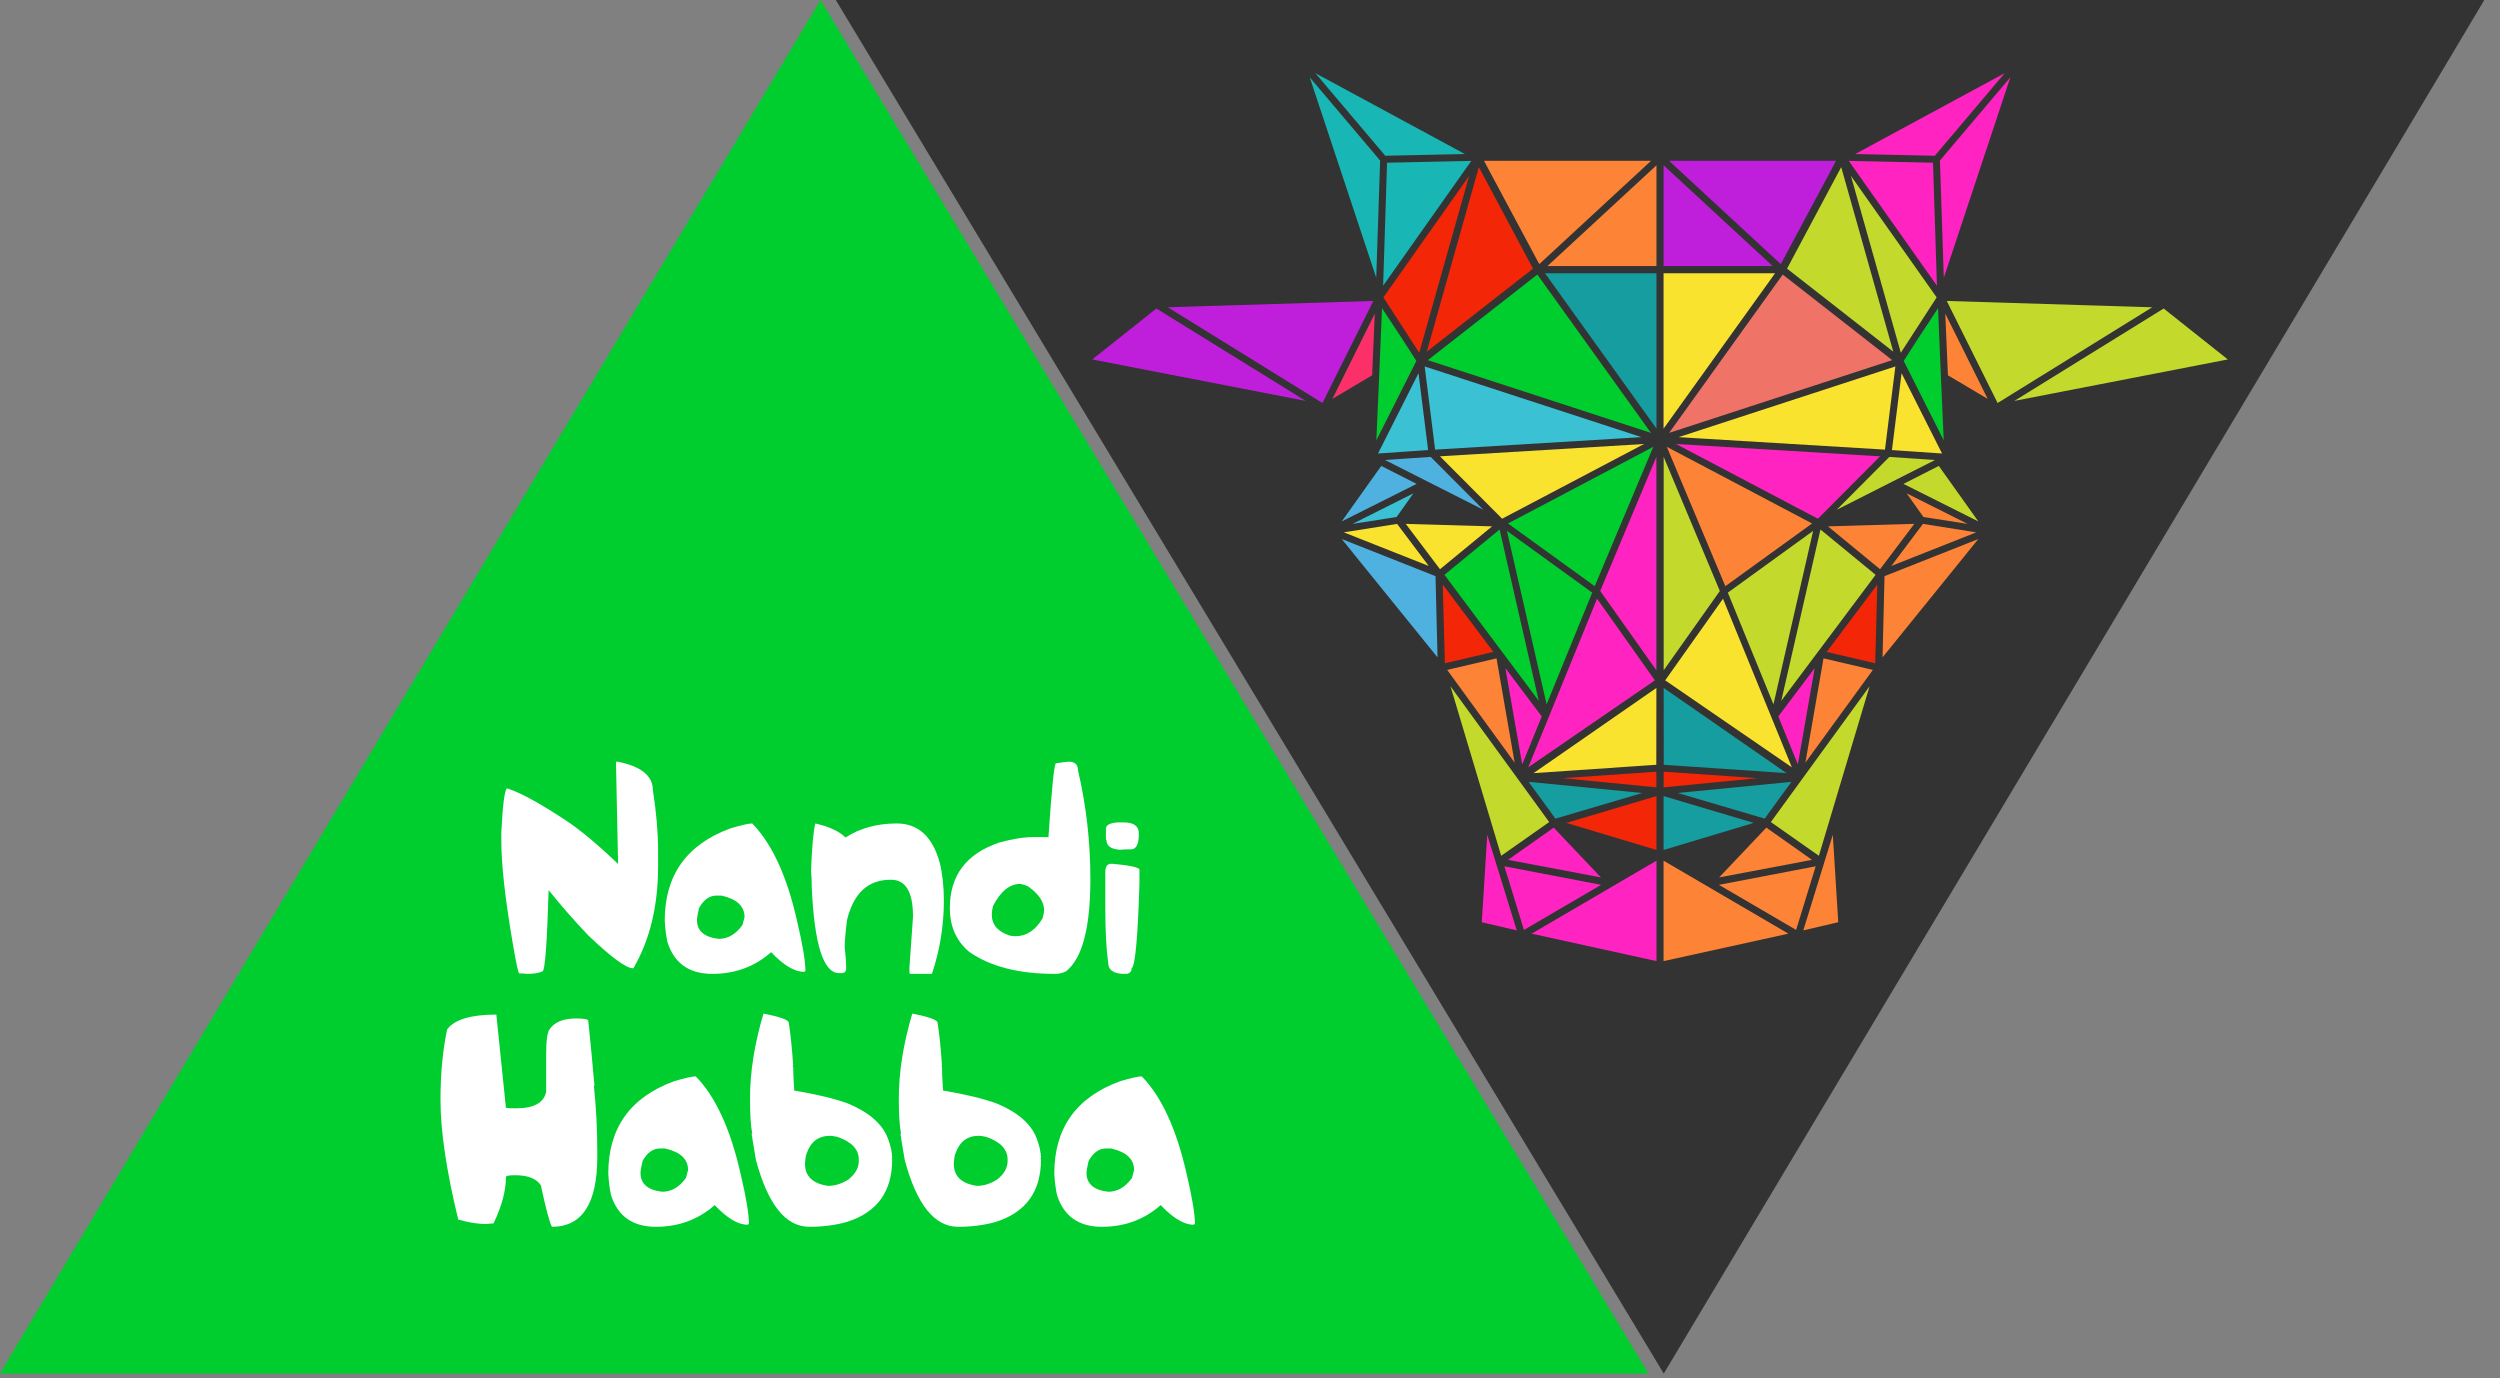 <?xml version="1.0" encoding="utf-8"?>
<!-- Generator: Adobe Illustrator 16.0.0, SVG Export Plug-In . SVG Version: 6.00 Build 0)  -->
<!DOCTYPE svg PUBLIC "-//W3C//DTD SVG 1.1//EN" "http://www.w3.org/Graphics/SVG/1.1/DTD/svg11.dtd">
<svg version="1.1" id="Layer_1" xmlns="http://www.w3.org/2000/svg" xmlns:xlink="http://www.w3.org/1999/xlink" x="0px" y="0px"
	 width="341px" height="188px" viewBox="0 0 341 188" enable-background="new 0 0 341 188" xml:space="preserve">
<rect x="0" y="0" width="341" height="188" fill="#808080" stroke="none"/>
<g>
	<path fill="#00CE2F" d="M111.92,0C111.92,0,0.916,185.711,0,187.355h224.857L111.92,0z"/>
	<g>
		<path fill="#FFFFFF" d="M84.162,103.875c3.266,0.632,4.896,1.942,4.896,3.931c0.471,3.023,0.705,5.758,0.705,8.203v2.177
			c0,5.388-1.121,10.017-3.365,13.887h-0.061c-0.928,0-2.963-1.498-6.105-4.495c-1.895-1.988-3.697-4.043-5.401-6.166
			c-0.216,7.39-0.497,11.084-0.849,11.084c-0.441,0.229-1.169,0.342-2.178,0.342c-0.159-0.039-0.367-0.06-0.623-0.06H70.84
			c-0.135,0-0.416-1.263-0.846-3.79c-1.076-6.221-1.614-10.991-1.614-14.31v-1.128c0.188-3.749,0.444-5.758,0.766-6.025
			c1.788,0.562,4.456,2.016,8.003,4.354c2.041,1.357,4.428,3.346,7.156,5.965v-0.08l-0.285-13.807L84.162,103.875z"/>
		<path fill="#FFFFFF" d="M102.605,112.32c2.699,2.767,4.736,7.188,6.105,13.263c0.767,3.223,1.15,5.515,1.15,6.872l-0.201,0.101
			c-1.291,0-2.784-0.893-4.475-2.681c-2.232,1.976-4.907,2.962-8.023,2.962c-3.145,0-5.18-1.431-6.107-4.292
			c-0.188-0.819-0.314-1.808-0.383-2.962c0-6.209,2.991-10.408,8.969-12.598C101.133,112.542,102.119,112.32,102.605,112.32z
			 M95.066,125.482c0,1.489,0.988,2.351,2.963,2.579c1.262,0,2.344-0.631,3.246-1.895l0.281-1.068c0-1.491-1.049-2.473-3.145-2.942
			h-0.687c-0.952,0-1.745,0.57-2.379,1.712C95.16,124.688,95.066,125.226,95.066,125.482z"/>
		<path fill="#FFFFFF" d="M111.211,112.32c1.922,0.444,3.291,1.082,4.111,1.915c1.987-1.277,4.32-1.915,6.994-1.915
			c2.928,0,4.883,1.788,5.865,5.36c0.375,1.519,0.562,3.245,0.562,5.182c0,3.412-0.543,6.738-1.631,9.975h-2.884
			c-0.12,0-0.181-0.066-0.181-0.201v-0.665l0.484-6.892v-0.102c0-3.318-0.994-4.979-2.982-4.979h-0.082
			c-3.078,0-5.059,1.848-5.943,5.543c-0.203,1.652-0.305,2.869-0.305,3.648c0.135,1.249,0.201,2.176,0.201,2.78v0.102
			c0,0.444-0.221,0.665-0.664,0.665h-0.301c-2.137,0-3.379-3.896-3.731-11.69c0-0.846-0.032-1.612-0.099-2.297
			C110.761,115.391,110.955,113.247,111.211,112.32z"/>
		<path fill="#FFFFFF" d="M145.787,103.895c0.832,0,1.248,0.391,1.248,1.17c1.127,4.783,1.693,9.734,1.693,14.853
			c0,6.624-1.102,10.811-3.307,12.558c-0.444,0.242-0.953,0.361-1.531,0.361c-4.932,0-8.829-0.999-11.688-3.002
			c-1.762-1.479-2.643-3.467-2.643-5.967c0-4.461,2.249-7.443,6.753-8.949c1.797-0.496,3.372-0.745,4.713-0.745h1.835l0.143,0.081
			c0.456-6.758,0.799-10.139,1.026-10.139C144.945,103.968,145.53,103.895,145.787,103.895z M135.285,124.674v0.081
			c0,1.371,0.814,2.325,2.438,2.861c0.255,0.054,0.525,0.081,0.807,0.081c1.479,0,2.7-0.806,3.667-2.418
			c0.15-0.524,0.224-0.895,0.224-1.108c0-1.13-0.713-2.204-2.135-3.226c-0.23-0.147-0.6-0.275-1.111-0.383
			c-1.451,0-2.693,1.008-3.729,3.024C135.338,124.043,135.285,124.406,135.285,124.674z"/>
		<path fill="#FFFFFF" d="M151.533,117.823h0.221c2.258,0.2,3.479,0.457,3.668,0.765v1.895c-0.229,7.458-0.584,11.321-1.068,11.59
			c0,0.43-0.229,0.686-0.686,0.765h-0.301c-1.479,0-2.217-0.529-2.217-1.593c-0.257-1.812-0.385-4.306-0.385-7.476v-4.797
			C150.766,118.206,151.021,117.823,151.533,117.823z M153.285,112.178c1.371,0,2.057,0.512,2.057,1.532
			c0,1.424-0.355,2.138-1.066,2.138c-0.66,0-1.172,0.02-1.533,0.06c-1.209-0.093-1.814-0.524-1.814-1.29
			c-0.055,0-0.081-0.102-0.081-0.303v-1.289c0-0.471,0.505-0.754,1.511-0.848H153.285z"/>
		<path fill="#FFFFFF" d="M67.701,138.392l1.308,12.718l0.667,0.061h0.767c2.366,0,3.716-0.738,4.05-2.218v-5.019
			c0-1.949,0.156-3.123,0.465-3.527c0.658-0.993,1.874-1.49,3.648-1.49c1.089,0,1.633,0.107,1.633,0.322
			c0.295,2.821,0.578,5.778,0.846,8.867h-0.08c0.309,2.93,0.463,5.859,0.463,8.789v0.926c0,6.343-2.062,9.514-6.186,9.514
			c-0.311-0.537-0.814-2.426-1.514-5.664c-0.605-0.912-1.773-1.371-3.507-1.371c-0.833,0-1.252,0.088-1.252,0.263
			c0,1.854-0.562,3.958-1.69,6.308c-0.59,0.056-0.961,0.08-1.109,0.08c-1.061,0-2.297-0.199-3.707-0.604
			c-1.613-6.637-2.42-12.086-2.42-16.346c0-3.547,0.303-6.744,0.908-9.594C61.984,139.065,64.223,138.392,67.701,138.392z"/>
		<path fill="#FFFFFF" d="M94.902,146.817c2.701,2.768,4.736,7.189,6.106,13.262c0.767,3.225,1.147,5.516,1.147,6.871l-0.201,0.102
			c-1.289,0-2.781-0.894-4.473-2.679c-2.23,1.974-4.904,2.962-8.023,2.962c-3.146,0-5.179-1.43-6.105-4.293
			c-0.188-0.819-0.316-1.807-0.383-2.963c0-6.207,2.989-10.406,8.969-12.597C93.429,147.039,94.418,146.817,94.902,146.817z
			 M87.365,159.977c0,1.492,0.986,2.352,2.961,2.58c1.264,0,2.346-0.631,3.246-1.895l0.281-1.068c0-1.492-1.047-2.471-3.143-2.942
			h-0.686c-0.955,0-1.748,0.572-2.38,1.714C87.459,159.185,87.365,159.723,87.365,159.977z"/>
		<path fill="#FFFFFF" d="M104.139,138.25c2.297,0.457,3.447,0.873,3.447,1.25c0.254,1.612,0.455,3.568,0.604,5.865h-0.079
			l0.079,0.16c0,0.688,0.047,1.762,0.142,3.225c3.171,0.539,5.615,1.129,7.337,1.774c2.875,1.196,4.688,2.782,5.441,4.757
			c0.389,1.034,0.584,1.942,0.584,2.721h-0.083l0.083,0.162c0,4.365-2.055,7.201-6.167,8.505c-1.56,0.443-3.272,0.665-5.14,0.665
			c-3.225,0-5.65-3.036-7.276-9.109c-0.39-2.284-0.585-3.48-0.585-3.589h0.082c-0.203-1.021-0.303-2.565-0.303-4.636v-0.221
			C102.305,146.219,102.916,142.376,104.139,138.25z M109.803,158.749c0,1.692,1.047,2.694,3.143,3.004
			c0.955,0,1.891-0.296,2.803-0.887c0.928-0.753,1.391-1.586,1.391-2.5v-0.201c0-1.397-0.98-2.433-2.944-3.104
			c-0.482-0.094-0.798-0.141-0.944-0.141c-1.6,0-2.676,0.805-3.227,2.416C109.916,157.566,109.842,158.036,109.803,158.749z"/>
		<path fill="#FFFFFF" d="M124.436,138.25c2.297,0.457,3.447,0.873,3.447,1.25c0.254,1.612,0.457,3.568,0.605,5.865h-0.084
			l0.084,0.16c0,0.688,0.047,1.762,0.14,3.225c3.171,0.539,5.616,1.129,7.337,1.774c2.875,1.196,4.689,2.782,5.441,4.757
			c0.389,1.034,0.584,1.942,0.584,2.721h-0.08l0.08,0.162c0,4.365-2.057,7.201-6.168,8.505c-1.557,0.443-3.271,0.665-5.139,0.665
			c-3.225,0-5.65-3.036-7.275-9.109c-0.391-2.284-0.586-3.48-0.586-3.589h0.082c-0.201-1.021-0.303-2.565-0.303-4.636v-0.221
			C122.602,146.219,123.212,142.376,124.436,138.25z M130.1,158.749c0,1.692,1.046,2.694,3.143,3.004
			c0.954,0,1.886-0.296,2.801-0.887c0.93-0.753,1.393-1.586,1.393-2.5v-0.201c0-1.397-0.98-2.433-2.943-3.104
			c-0.483-0.094-0.799-0.141-0.948-0.141c-1.598,0-2.671,0.805-3.224,2.416C130.212,157.566,130.141,158.036,130.1,158.749z"/>
		<path fill="#FFFFFF" d="M155.738,146.817c2.699,2.768,4.736,7.189,6.106,13.262c0.765,3.225,1.149,5.516,1.149,6.871l-0.201,0.102
			c-1.289,0-2.781-0.894-4.475-2.679c-2.232,1.974-4.905,2.962-8.022,2.962c-3.144,0-5.179-1.43-6.106-4.293
			c-0.189-0.819-0.316-1.807-0.383-2.963c0-6.207,2.989-10.406,8.969-12.597C154.268,147.039,155.256,146.817,155.738,146.817z
			 M148.199,159.977c0,1.492,0.988,2.352,2.963,2.58c1.262,0,2.346-0.631,3.246-1.895l0.281-1.068c0-1.492-1.047-2.471-3.143-2.942
			h-0.688c-0.951,0-1.746,0.572-2.377,1.714C148.293,159.185,148.199,159.723,148.199,159.977z"/>
	</g>
	<path fill="#333333" d="M226.938,187.355c0,0,111.004-185.71,111.92-187.355H114L226.938,187.355z"/>
	<g>
		<polygon fill="#FF24C1" points="210.438,97.702 205.121,90.643 207.581,104.717 		"/>
		<polygon fill="#18B6B4" points="178.891,9.554 188.891,21.372 200.285,21.125 		"/>
		<polygon fill="#FF24C1" points="208.176,105.003 225.9,92.828 217.81,81.41 		"/>
		<polygon fill="#BF1FDB" points="158.871,41.8 180.434,55.149 187.523,40.92 		"/>
		<polygon fill="#FB3069" points="187.672,42.196 181.434,54.734 187.28,51.264 		"/>
		<polygon fill="#FD8337" points="210.756,36.414 226.066,36.414 226.066,22.262 		"/>
		<polygon fill="#FD8337" points="225.52,21.81 202.209,21.81 209.922,36.228 		"/>
		<polygon fill="#00CE2F" points="193.338,49.222 191.478,46.329 188.4,41.647 187.986,51.468 187.582,60.64 		"/>
		<polygon fill="#00CE2F" points="209.719,37.268 194.496,49.169 225.513,59.285 		"/>
		<polygon fill="#00CE2F" points="217.574,80.15 225.758,60.673 205.453,71.385 		"/>
		<polygon fill="#00CE2F" points="205.347,72.115 210.924,96.487 217.331,80.79 		"/>
		<polygon fill="#159D9F" points="226.07,58.857 226.07,37.145 210.492,37.145 		"/>
		<polygon fill="#F32608" points="226.044,105.124 211.652,106.12 226.068,107.534 		"/>
		<polygon fill="#F32608" points="200.709,23.324 188.543,40.561 193.63,48.416 		"/>
		<polygon fill="#F32608" points="213.215,112.242 226.07,116.105 226.07,108.417 		"/>
		<polygon fill="#159D9F" points="208.238,106.49 212.107,111.807 224.662,108.101 		"/>
		<polygon fill="#FF24C1" points="226.07,131.25 226.07,117.18 208.578,127.405 		"/>
		<polygon fill="#FF24C1" points="202.78,113.178 201.986,125.89 207.07,127.077 		"/>
		<polygon fill="#FAE32F" points="208.729,105.612 226.044,104.434 226.057,93.595 		"/>
		<polygon fill="#BF1FDB" points="148.691,49.099 178.742,54.935 157.723,41.928 		"/>
		<polygon fill="#FF24C1" points="211.941,112.723 205.387,117.352 218.721,119.874 		"/>
		<polygon fill="#FF24C1" points="218.74,120.632 205.016,118 207.795,127.03 		"/>
		<polygon fill="#18B6B4" points="178.324,9.973 187.82,38.583 188.376,21.85 		"/>
		<polygon fill="#18B6B4" points="200.929,21.815 189.072,22.07 188.521,39.382 		"/>
		<polygon fill="#3AC1D4" points="195.639,61.46 224.561,59.712 194.177,49.804 		"/>
		<polygon fill="#FAE32F" points="190.621,71.324 182.826,72.56 195.246,77.478 		"/>
		<polygon fill="#FAE32F" points="196.394,77.822 203.859,71.68 191.488,71.324 		"/>
		<polygon fill="#4FB1E0" points="182.619,73.234 196.211,90.024 195.929,78.503 		"/>
		<polygon fill="#3AC1D4" points="193.182,66.955 183.699,71.709 190.572,70.633 		"/>
		<polygon fill="#FD8337" points="204.226,89.647 197.184,91.296 206.813,104.532 		"/>
		<polygon fill="#FF24C1" points="226.057,91.822 226.057,61.694 218.128,80.628 		"/>
		<polygon fill="#4FB1E0" points="193.502,66.002 188.362,63.392 182.621,71.457 		"/>
		<polygon fill="#FAE32F" points="196.128,62.135 204.865,70.907 224.818,60.401 		"/>
		<polygon fill="#F32608" points="196.654,79.352 196.959,90.627 203.916,88.999 		"/>
		<polygon fill="#4FB1E0" points="202.969,69.999 195.196,62.192 188.457,62.651 		"/>
		<polygon fill="#00CE2F" points="204.621,72 196.852,78.384 201.102,84.067 210.139,96.134 		"/>
		<polygon fill="#3AC1D4" points="194.938,61.506 193.555,50.484 187.752,61.997 		"/>
		<polygon fill="#C3D92C" points="211.488,112.159 197.516,92.945 204.691,116.931 		"/>
		<polygon fill="#FF24C1" points="242.42,97.702 247.734,90.643 245.277,104.717 		"/>
		<polygon fill="#FF24C1" points="273.965,9.554 263.963,21.372 252.572,21.125 		"/>
		<polygon fill="#FAE32F" points="244.682,105.003 226.957,92.828 235.047,81.41 		"/>
		<polygon fill="#C3D92C" points="293.984,41.8 272.422,55.149 265.334,40.92 		"/>
		<polygon fill="#FD8337" points="265.186,42.196 271.424,54.734 265.576,51.264 		"/>
		<polygon fill="#BF1FDB" points="242.102,36.414 226.793,36.414 226.793,22.262 		"/>
		<polygon fill="#BF1FDB" points="227.338,21.81 250.648,21.81 242.934,36.228 		"/>
		<polygon fill="#00CE2F" points="259.52,49.222 261.379,46.329 264.457,41.647 264.869,51.468 265.275,60.64 		"/>
		<polygon fill="#EF7367" points="243.139,37.268 258.359,49.169 227.342,59.285 		"/>
		<polygon fill="#FD8337" points="235.283,80.15 227.102,60.673 247.402,71.385 		"/>
		<polygon fill="#C3D92C" points="247.508,72.115 241.934,96.487 235.525,80.79 		"/>
		<polygon fill="#FAE32F" points="226.785,58.857 226.785,37.145 242.365,37.145 		"/>
		<polygon fill="#F32608" points="226.81,105.124 241.203,106.12 226.789,107.534 		"/>
		<polygon fill="#C3D92C" points="252.148,23.324 264.313,40.561 259.226,48.416 		"/>
		<polygon fill="#159D9F" points="239.641,112.242 226.785,116.105 226.785,108.417 		"/>
		<polygon fill="#159D9F" points="244.617,106.49 240.747,111.807 228.194,108.101 		"/>
		<polygon fill="#FD8337" points="226.785,131.25 226.785,117.18 244.277,127.405 		"/>
		<polygon fill="#FD8337" points="250.076,113.178 250.869,125.89 245.787,127.077 		"/>
		<polygon fill="#159D9F" points="244.127,105.612 226.812,104.434 226.799,93.595 		"/>
		<polygon fill="#C3D92C" points="304.163,49.099 274.113,54.935 295.133,41.928 		"/>
		<polygon fill="#FD8337" points="240.912,112.723 234.135,119.874 247.471,117.352 		"/>
		<polygon fill="#FD8337" points="234.115,120.632 247.842,118 245.062,127.03 		"/>
		<polygon fill="#FF24C1" points="274.533,9.973 265.035,38.583 264.48,21.85 		"/>
		<polygon fill="#FF24C1" points="251.928,21.815 263.783,22.07 264.336,39.382 		"/>
		<polygon fill="#FAE32F" points="257.219,61.46 228.296,59.712 258.677,49.804 		"/>
		<polygon fill="#FD8337" points="262.236,71.324 270.029,72.56 257.609,77.478 		"/>
		<polygon fill="#FD8337" points="256.46,77.822 248.996,71.68 261.369,71.324 		"/>
		<polygon fill="#FD8337" points="270.238,73.234 256.645,90.024 256.926,78.503 		"/>
		<polygon fill="#FD8337" points="259.674,66.955 269.156,71.709 262.283,70.633 		"/>
		<polygon fill="#FD8337" points="248.627,89.647 255.672,91.296 246.041,104.532 		"/>
		<polygon fill="#C3D92C" points="226.799,91.822 226.799,61.694 234.729,80.628 		"/>
		<polygon fill="#C3D92C" points="259.354,66.002 264.492,63.392 270.236,71.457 		"/>
		<polygon fill="#FF24C1" points="256.726,62.135 247.99,70.907 228.037,60.401 		"/>
		<polygon fill="#F32608" points="256.201,79.352 255.896,90.627 248.939,88.999 		"/>
		<polygon fill="#C3D92C" points="249.887,69.999 257.66,62.192 264.4,62.651 		"/>
		<polygon fill="#C3D92C" points="248.234,72 256.006,78.384 251.754,84.067 242.715,96.134 		"/>
		<polygon fill="#FAE32F" points="257.92,61.506 259.303,50.484 265.105,61.997 		"/>
		<polygon fill="#C3D92C" points="241.367,112.159 255.34,92.945 248.166,116.931 		"/>
		<polygon fill="#F32608" points="201.68,22.461 194.391,48.301 209.261,36.674 		"/>
		<polygon fill="#C3D92C" points="251.177,22.461 258.467,48.301 243.593,36.674 		"/>
	</g>
	<g>
		<polygon fill="none" stroke="#333333" stroke-width="0.25" stroke-miterlimit="10" points="210.438,97.702 205.121,90.643 
			207.581,104.717 		"/>
		<polygon fill="none" stroke="#333333" stroke-width="0.25" stroke-miterlimit="10" points="178.891,9.554 188.891,21.372 
			200.285,21.125 		"/>
		<polygon fill="none" stroke="#333333" stroke-width="0.25" stroke-miterlimit="10" points="208.176,105.003 225.9,92.828 
			217.81,81.41 		"/>
		<polygon fill="none" stroke="#333333" stroke-width="0.25" stroke-miterlimit="10" points="158.871,41.8 180.434,55.149 
			187.523,40.92 		"/>
		<polygon fill="none" stroke="#333333" stroke-width="0.25" stroke-miterlimit="10" points="187.672,42.196 181.434,54.734 
			187.28,51.264 		"/>
		<polygon fill="none" stroke="#333333" stroke-width="0.25" stroke-miterlimit="10" points="210.756,36.414 226.066,36.414 
			226.066,22.262 		"/>
		<polygon fill="none" stroke="#333333" stroke-width="0.25" stroke-miterlimit="10" points="225.52,21.81 202.209,21.81 
			209.922,36.228 		"/>
		<polygon fill="none" stroke="#333333" stroke-width="0.25" stroke-miterlimit="10" points="193.338,49.222 191.478,46.329 
			188.4,41.647 187.986,51.468 187.582,60.64 		"/>
		<polygon fill="none" stroke="#333333" stroke-width="0.25" stroke-miterlimit="10" points="209.719,37.268 194.496,49.169 
			225.513,59.285 		"/>
		<polygon fill="none" stroke="#333333" stroke-width="0.25" stroke-miterlimit="10" points="217.574,80.15 225.758,60.673 
			205.453,71.385 		"/>
		<polygon fill="none" stroke="#333333" stroke-width="0.25" stroke-miterlimit="10" points="205.347,72.115 210.924,96.487 
			217.331,80.79 		"/>
		<polygon fill="none" stroke="#333333" stroke-width="0.25" stroke-miterlimit="10" points="226.07,58.857 226.07,37.145 
			210.492,37.145 		"/>
		<polygon fill="none" stroke="#333333" stroke-width="0.25" stroke-miterlimit="10" points="226.044,105.124 211.652,106.12 
			226.068,107.534 		"/>
		<polygon fill="none" stroke="#333333" stroke-width="0.25" stroke-miterlimit="10" points="200.709,23.324 188.543,40.561 
			193.63,48.416 		"/>
		<polygon fill="none" stroke="#333333" stroke-width="0.25" stroke-miterlimit="10" points="213.215,112.242 226.07,116.105 
			226.07,108.417 		"/>
		<polygon fill="none" stroke="#333333" stroke-width="0.25" stroke-miterlimit="10" points="208.238,106.49 212.107,111.807 
			224.662,108.101 		"/>
		<polygon fill="none" stroke="#333333" stroke-width="0.25" stroke-miterlimit="10" points="226.07,131.25 226.07,117.18 
			208.578,127.405 		"/>
		<polygon fill="none" stroke="#333333" stroke-width="0.25" stroke-miterlimit="10" points="202.78,113.178 201.986,125.89 
			207.07,127.077 		"/>
		<polygon fill="none" stroke="#333333" stroke-width="0.25" stroke-miterlimit="10" points="208.729,105.612 226.044,104.434 
			226.057,93.595 		"/>
		<polygon fill="none" stroke="#333333" stroke-width="0.25" stroke-miterlimit="10" points="148.691,49.099 178.742,54.935 
			157.723,41.928 		"/>
		<polygon fill="none" stroke="#333333" stroke-width="0.25" stroke-miterlimit="10" points="211.941,112.723 205.387,117.352 
			218.721,119.874 		"/>
		<polygon fill="none" stroke="#333333" stroke-width="0.25" stroke-miterlimit="10" points="218.74,120.632 205.016,118 
			207.795,127.03 		"/>
		<polygon fill="none" stroke="#333333" stroke-width="0.25" stroke-miterlimit="10" points="178.324,9.973 187.82,38.583 
			188.376,21.85 		"/>
		<polygon fill="none" stroke="#333333" stroke-width="0.25" stroke-miterlimit="10" points="200.929,21.815 189.072,22.07 
			188.521,39.382 		"/>
		<polygon fill="none" stroke="#333333" stroke-width="0.25" stroke-miterlimit="10" points="195.639,61.46 224.561,59.712 
			194.177,49.804 		"/>
		<polygon fill="none" stroke="#333333" stroke-width="0.25" stroke-miterlimit="10" points="190.621,71.324 182.826,72.56 
			195.246,77.478 		"/>
		<polygon fill="none" stroke="#333333" stroke-width="0.25" stroke-miterlimit="10" points="196.394,77.822 203.859,71.68 
			191.488,71.324 		"/>
		<polygon fill="none" stroke="#333333" stroke-width="0.25" stroke-miterlimit="10" points="182.619,73.234 196.211,90.024 
			195.929,78.503 		"/>
		<polygon fill="none" stroke="#333333" stroke-width="0.25" stroke-miterlimit="10" points="193.182,66.955 183.699,71.709 
			190.572,70.633 		"/>
		<polygon fill="none" stroke="#333333" stroke-width="0.25" stroke-miterlimit="10" points="204.226,89.647 197.184,91.296 
			206.813,104.532 		"/>
		<polygon fill="none" stroke="#333333" stroke-width="0.25" stroke-miterlimit="10" points="226.057,91.822 226.057,61.694 
			218.128,80.628 		"/>
		<polygon fill="none" stroke="#333333" stroke-width="0.25" stroke-miterlimit="10" points="193.502,66.002 188.362,63.392 
			182.621,71.457 		"/>
		<polygon fill="none" stroke="#333333" stroke-width="0.25" stroke-miterlimit="10" points="196.128,62.135 204.865,70.907 
			224.818,60.401 		"/>
		<polygon fill="none" stroke="#333333" stroke-width="0.25" stroke-miterlimit="10" points="196.654,79.352 196.959,90.627 
			203.916,88.999 		"/>
		<polygon fill="none" stroke="#333333" stroke-width="0.25" stroke-miterlimit="10" points="202.969,69.999 195.196,62.192 
			188.457,62.651 		"/>
		<polygon fill="none" stroke="#333333" stroke-width="0.25" stroke-miterlimit="10" points="204.621,72 196.852,78.384 
			201.102,84.067 210.139,96.134 		"/>
		<polygon fill="none" stroke="#333333" stroke-width="0.25" stroke-miterlimit="10" points="194.938,61.506 193.555,50.484 
			187.752,61.997 		"/>
		<polygon fill="none" stroke="#333333" stroke-width="0.25" stroke-miterlimit="10" points="211.488,112.159 197.516,92.945 
			204.691,116.931 		"/>
		<polygon fill="none" stroke="#333333" stroke-width="0.25" stroke-miterlimit="10" points="242.42,97.702 247.734,90.643 
			245.277,104.717 		"/>
		<polygon fill="none" stroke="#333333" stroke-width="0.25" stroke-miterlimit="10" points="273.965,9.554 263.963,21.372 
			252.572,21.125 		"/>
		<polygon fill="none" stroke="#333333" stroke-width="0.25" stroke-miterlimit="10" points="244.682,105.003 226.957,92.828 
			235.047,81.41 		"/>
		<polygon fill="none" stroke="#333333" stroke-width="0.25" stroke-miterlimit="10" points="293.984,41.8 272.422,55.149 
			265.334,40.92 		"/>
		<polygon fill="none" stroke="#333333" stroke-width="0.25" stroke-miterlimit="10" points="265.186,42.196 271.424,54.734 
			265.576,51.264 		"/>
		<polygon fill="none" stroke="#333333" stroke-width="0.25" stroke-miterlimit="10" points="242.102,36.414 226.793,36.414 
			226.793,22.262 		"/>
		<polygon fill="none" stroke="#333333" stroke-width="0.25" stroke-miterlimit="10" points="227.338,21.81 250.648,21.81 
			242.934,36.228 		"/>
		<polygon fill="none" stroke="#333333" stroke-width="0.25" stroke-miterlimit="10" points="259.52,49.222 261.379,46.329 
			264.457,41.647 264.869,51.468 265.275,60.64 		"/>
		<polygon fill="none" stroke="#333333" stroke-width="0.25" stroke-miterlimit="10" points="243.139,37.268 258.359,49.169 
			227.342,59.285 		"/>
		<polygon fill="none" stroke="#333333" stroke-width="0.25" stroke-miterlimit="10" points="235.283,80.15 227.102,60.673 
			247.402,71.385 		"/>
		<polygon fill="none" stroke="#333333" stroke-width="0.25" stroke-miterlimit="10" points="247.508,72.115 241.934,96.487 
			235.525,80.79 		"/>
		<polygon fill="none" stroke="#333333" stroke-width="0.25" stroke-miterlimit="10" points="226.785,58.857 226.785,37.145 
			242.365,37.145 		"/>
		<polygon fill="none" stroke="#333333" stroke-width="0.25" stroke-miterlimit="10" points="226.81,105.124 241.203,106.12 
			226.789,107.534 		"/>
		<polygon fill="none" stroke="#333333" stroke-width="0.25" stroke-miterlimit="10" points="252.148,23.324 264.313,40.561 
			259.226,48.416 		"/>
		<polygon fill="none" stroke="#333333" stroke-width="0.25" stroke-miterlimit="10" points="239.641,112.242 226.785,116.105 
			226.785,108.417 		"/>
		<polygon fill="none" stroke="#333333" stroke-width="0.25" stroke-miterlimit="10" points="244.617,106.49 240.747,111.807 
			228.194,108.101 		"/>
		<polygon fill="none" stroke="#333333" stroke-width="0.25" stroke-miterlimit="10" points="226.785,131.25 226.785,117.18 
			244.277,127.405 		"/>
		<polygon fill="none" stroke="#333333" stroke-width="0.25" stroke-miterlimit="10" points="250.076,113.178 250.869,125.89 
			245.787,127.077 		"/>
		<polygon fill="none" stroke="#333333" stroke-width="0.25" stroke-miterlimit="10" points="244.127,105.612 226.812,104.434 
			226.799,93.595 		"/>
		<polygon fill="none" stroke="#333333" stroke-width="0.25" stroke-miterlimit="10" points="304.163,49.099 274.113,54.935 
			295.133,41.928 		"/>
		<polygon fill="none" stroke="#333333" stroke-width="0.25" stroke-miterlimit="10" points="240.912,112.723 234.135,119.874 
			247.471,117.352 		"/>
		<polygon fill="none" stroke="#333333" stroke-width="0.25" stroke-miterlimit="10" points="234.115,120.632 247.842,118 
			245.062,127.03 		"/>
		<polygon fill="none" stroke="#333333" stroke-width="0.25" stroke-miterlimit="10" points="274.533,9.973 265.035,38.583 
			264.48,21.85 		"/>
		<polygon fill="none" stroke="#333333" stroke-width="0.25" stroke-miterlimit="10" points="251.928,21.815 263.783,22.07 
			264.336,39.382 		"/>
		<polygon fill="none" stroke="#333333" stroke-width="0.25" stroke-miterlimit="10" points="257.219,61.46 228.296,59.712 
			258.677,49.804 		"/>
		<polygon fill="none" stroke="#333333" stroke-width="0.25" stroke-miterlimit="10" points="262.236,71.324 270.029,72.56 
			257.609,77.478 		"/>
		<polygon fill="none" stroke="#333333" stroke-width="0.25" stroke-miterlimit="10" points="256.46,77.822 248.996,71.68 
			261.369,71.324 		"/>
		<polygon fill="none" stroke="#333333" stroke-width="0.25" stroke-miterlimit="10" points="270.238,73.234 256.645,90.024 
			256.926,78.503 		"/>
		<polygon fill="none" stroke="#333333" stroke-width="0.25" stroke-miterlimit="10" points="259.674,66.955 269.156,71.709 
			262.283,70.633 		"/>
		<polygon fill="none" stroke="#333333" stroke-width="0.25" stroke-miterlimit="10" points="248.627,89.647 255.672,91.296 
			246.041,104.532 		"/>
		<polygon fill="none" stroke="#333333" stroke-width="0.25" stroke-miterlimit="10" points="226.799,91.822 226.799,61.694 
			234.729,80.628 		"/>
		<polygon fill="none" stroke="#333333" stroke-width="0.25" stroke-miterlimit="10" points="259.354,66.002 264.492,63.392 
			270.236,71.457 		"/>
		<polygon fill="none" stroke="#333333" stroke-width="0.25" stroke-miterlimit="10" points="256.726,62.135 247.99,70.907 
			228.037,60.401 		"/>
		<polygon fill="none" stroke="#333333" stroke-width="0.25" stroke-miterlimit="10" points="256.201,79.352 255.896,90.627 
			248.939,88.999 		"/>
		<polygon fill="none" stroke="#333333" stroke-width="0.25" stroke-miterlimit="10" points="249.887,69.999 257.66,62.192 
			264.4,62.651 		"/>
		<polygon fill="none" stroke="#333333" stroke-width="0.25" stroke-miterlimit="10" points="248.234,72 256.006,78.384 
			251.754,84.067 242.715,96.134 		"/>
		<polygon fill="none" stroke="#333333" stroke-width="0.25" stroke-miterlimit="10" points="257.92,61.506 259.303,50.484 
			265.105,61.997 		"/>
		<polygon fill="none" stroke="#333333" stroke-width="0.25" stroke-miterlimit="10" points="241.367,112.159 255.34,92.945 
			248.166,116.931 		"/>
		<polygon fill="none" stroke="#333333" stroke-width="0.25" stroke-miterlimit="10" points="201.68,22.461 194.391,48.301 
			209.261,36.674 		"/>
		<polygon fill="none" stroke="#333333" stroke-width="0.25" stroke-miterlimit="10" points="251.177,22.461 258.467,48.301 
			243.593,36.674 		"/>
	</g>
</g>
</svg>
